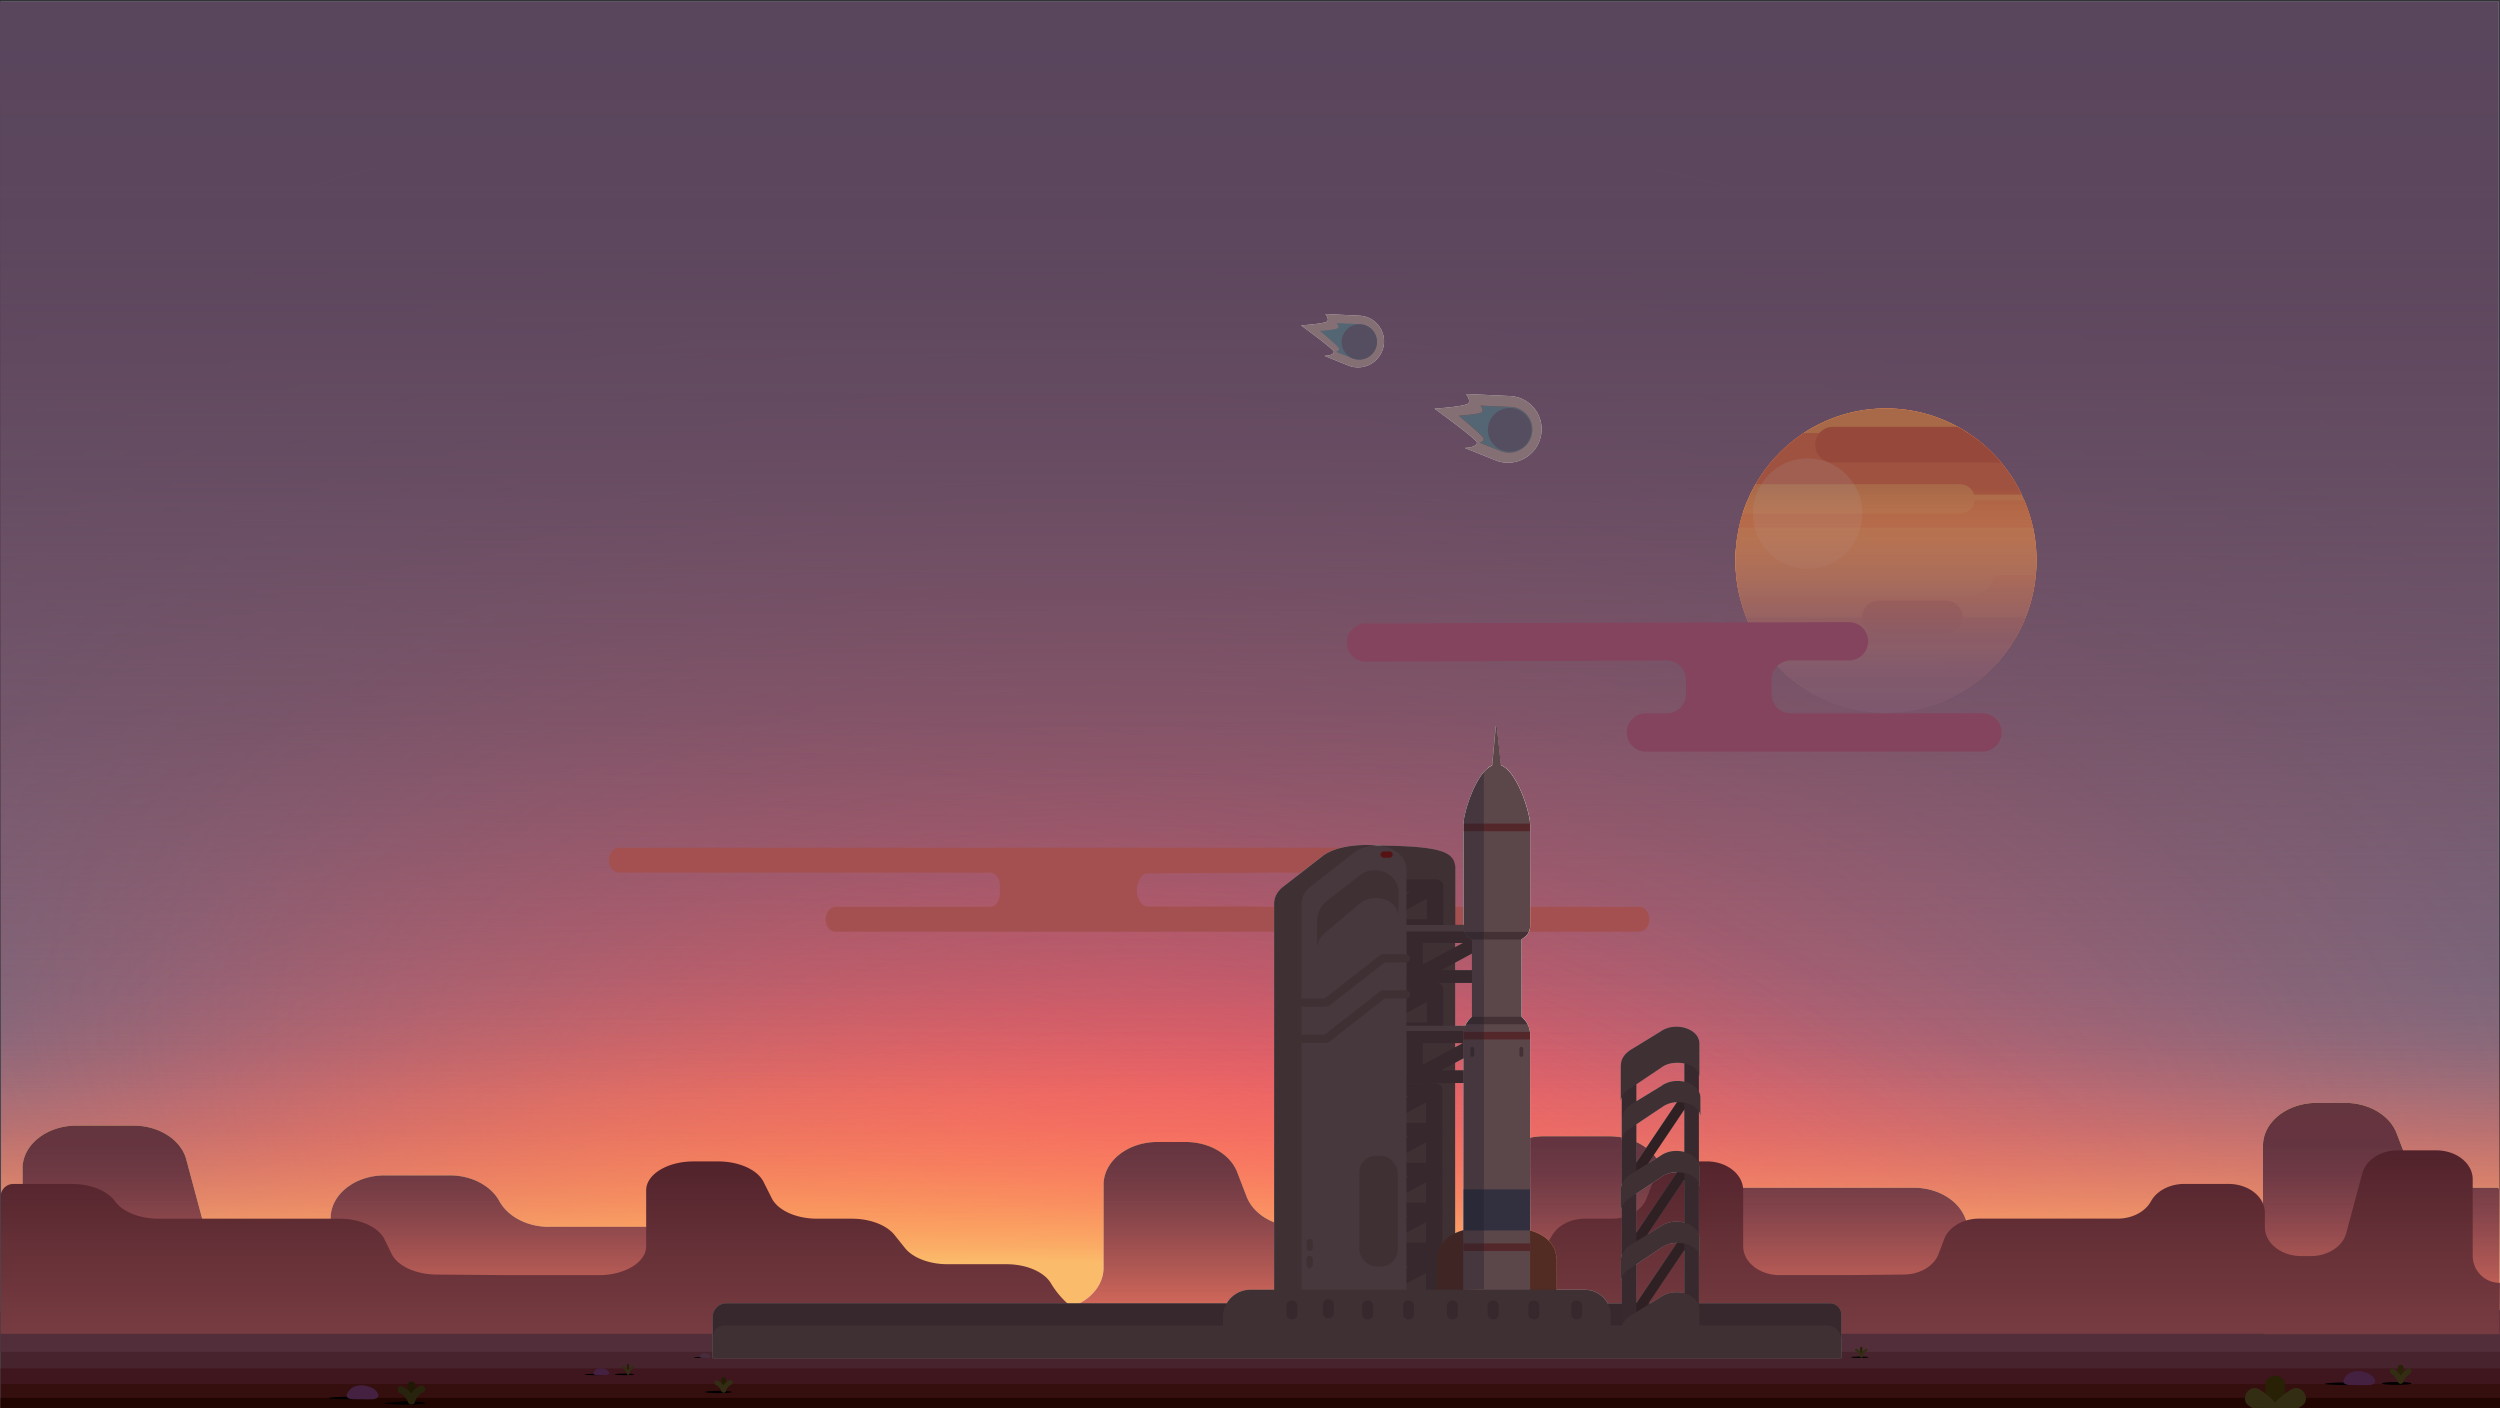 <svg xmlns="http://www.w3.org/2000/svg" xmlns:xlink="http://www.w3.org/1999/xlink" viewBox="0 0 1921.18 1081.98"><rect x="0" y="0" width="1921.18" height="1081.98" fill="#333333" stroke="none"/><defs><style>.cls-1{fill:#6f6f84;}.cls-2{fill:url(#radial-gradient);}.cls-3{fill:url(#linear-gradient);}.cls-4{fill:url(#radial-gradient-2);}.cls-5{fill:url(#linear-gradient-2);}.cls-6{fill:url(#linear-gradient-3);}.cls-7{fill:url(#linear-gradient-4);}.cls-8{fill:url(#linear-gradient-5);}.cls-9{fill:url(#linear-gradient-6);}.cls-10{fill:#47242d;}.cls-11{fill:#3f151e;}.cls-12{fill:#512e3a;}.cls-13{fill:#350e0e;}.cls-14{fill:#210500;}.cls-15{fill:#472e3f;}.cls-16{fill:#442140;}.cls-17{fill:#1e1904;}.cls-18{fill:#28230c;}.cls-19{fill:#231d03;}.cls-20{fill:#332d14;}.cls-21{fill:#26200a;}.cls-22{fill:#282208;}.cls-23{fill:#282207;}.cls-24{fill:url(#linear-gradient-7);}.cls-25{fill:url(#linear-gradient-8);}.cls-26{fill:#a55050;}.cls-27{fill:#ff9a51;}.cls-28{fill:#e9633b;}.cls-29{fill:#fc8245;}.cls-30{fill:#d54f31;}.cls-31{fill:#be3226;}.cls-32,.cls-36{fill:#fff;}.cls-32{opacity:0.2;}.cls-33{opacity:0.57;}.cls-34{fill:#664542;}.cls-35{fill:url(#linear-gradient-9);}.cls-37{fill:#ff4800;}.cls-38{fill:#2bd0fa;}.cls-39{fill:#2a69a8;stroke:#2a69a8;stroke-width:5px;}.cls-40{fill:#60474c;opacity:0.77;}.cls-41{fill:#7a8889;}.cls-42,.cls-45{fill:#9aa4a5;}.cls-43{fill:#b7c3c4;}.cls-44{fill:#ea3d34;}.cls-45{stroke:#9aa4a5;stroke-miterlimit:10;stroke-width:4px;}.cls-46{fill:#dd9864;}.cls-47{fill:#ffe1dc;}.cls-48{fill:#fff4f3;}.cls-49{fill:#6ba6ce;}.cls-50{fill:#e58880;}.cls-51{fill:#aaa;}.cls-52{fill:#1e5b7a;opacity:0.34;}.cls-53{fill:#606d6d;}.cls-54{fill:#7c8b8c;}.cls-55{fill:#1c0309;opacity:0.72;}.cls-56{fill:#84445e;}.cls-57{fill:#282106;}</style><radialGradient id="radial-gradient" cx="960.84" cy="540.99" fx="1020.252" fy="1562.255" r="1918.57" gradientTransform="translate(42.2 137.36) rotate(6.97) scale(1 0.53)" gradientUnits="userSpaceOnUse"><stop offset="0.09" stop-color="#ff5967"/><stop offset="0.16" stop-color="#ff5967" stop-opacity="0.79"/><stop offset="0.23" stop-color="#ff5967" stop-opacity="0.58"/><stop offset="0.3" stop-color="#ff5967" stop-opacity="0.4"/><stop offset="0.38" stop-color="#ff5967" stop-opacity="0.26"/><stop offset="0.45" stop-color="#ff5967" stop-opacity="0.14"/><stop offset="0.52" stop-color="#ff5967" stop-opacity="0.06"/><stop offset="0.59" stop-color="#ff5967" stop-opacity="0.02"/><stop offset="0.66" stop-color="#ff5967" stop-opacity="0"/><stop offset="1" stop-color="#ff5967" stop-opacity="0"/></radialGradient><linearGradient id="linear-gradient" x1="960.84" y1="1081.98" x2="960.84" y2="531.77" gradientTransform="matrix(1, 0, 0, 1, 0, 0)" xlink:href="#radial-gradient"/><radialGradient id="radial-gradient-2" cx="933.82" cy="600.72" fx="395.079" fy="576.414" r="754.88" gradientTransform="translate(-1031.07 1137.16) rotate(-77.98) scale(1 3.01)" gradientUnits="userSpaceOnUse"><stop offset="0.07" stop-color="#fe9b46"/><stop offset="0.07" stop-color="#fe9b46"/><stop offset="0.12" stop-color="#f98b4e" stop-opacity="0.77"/><stop offset="0.16" stop-color="#f57d55" stop-opacity="0.56"/><stop offset="0.21" stop-color="#f1725b" stop-opacity="0.39"/><stop offset="0.26" stop-color="#ee6860" stop-opacity="0.25"/><stop offset="0.31" stop-color="#ec6163" stop-opacity="0.14"/><stop offset="0.36" stop-color="#ea5b66" stop-opacity="0.06"/><stop offset="0.41" stop-color="#e95867" stop-opacity="0.02"/><stop offset="0.46" stop-color="#e95768" stop-opacity="0"/></radialGradient><linearGradient id="linear-gradient-2" x1="960.84" y1="995.55" x2="960.84" y2="646.3" gradientUnits="userSpaceOnUse"><stop offset="0.07" stop-color="#fabc6b"/><stop offset="0.11" stop-color="#fbb268" stop-opacity="0.87"/><stop offset="0.2" stop-color="#fba162" stop-opacity="0.64"/><stop offset="0.29" stop-color="#fc925e" stop-opacity="0.45"/><stop offset="0.37" stop-color="#fd865a" stop-opacity="0.29"/><stop offset="0.46" stop-color="#fd7d57" stop-opacity="0.16"/><stop offset="0.54" stop-color="#fe7655" stop-opacity="0.07"/><stop offset="0.62" stop-color="#fe7253" stop-opacity="0.02"/><stop offset="0.69" stop-color="#fe7153" stop-opacity="0"/></linearGradient><linearGradient id="linear-gradient-3" x1="960" y1="-18209.93" x2="960" y2="-25627.01" gradientTransform="matrix(1, 0, 0, -0.14, 0, -2517.43)" gradientUnits="userSpaceOnUse"><stop offset="0" stop-color="#59455c"/><stop offset="0.16" stop-color="#5c455c" stop-opacity="0.95"/><stop offset="0.32" stop-color="#63455b" stop-opacity="0.81"/><stop offset="0.5" stop-color="#70455a" stop-opacity="0.58"/><stop offset="0.67" stop-color="#824459" stop-opacity="0.26"/><stop offset="0.78" stop-color="#914458" stop-opacity="0"/></linearGradient><linearGradient id="linear-gradient-4" x1="1513.4" y1="1043.81" x2="1513.4" y2="847.52" gradientUnits="userSpaceOnUse"><stop offset="0.32" stop-color="#fbedda"/><stop offset="0.57" stop-color="#f8e7ba"/><stop offset="0.98" stop-color="#f1db7b"/></linearGradient><linearGradient id="linear-gradient-5" x1="610.9" y1="1074.42" x2="610.9" y2="865.02" xlink:href="#linear-gradient-4"/><linearGradient id="linear-gradient-6" x1="968.91" y1="847.52" x2="968.91" y2="1074.42" gradientUnits="userSpaceOnUse"><stop offset="0.15" stop-color="#532037" stop-opacity="0.89"/><stop offset="0.23" stop-color="#5e263a" stop-opacity="0.9"/><stop offset="0.37" stop-color="#7b3641" stop-opacity="0.92"/><stop offset="0.56" stop-color="#ab504d" stop-opacity="0.95"/><stop offset="0.78" stop-color="#ec745d" stop-opacity="0.99"/><stop offset="0.81" stop-color="#f6795f"/></linearGradient><linearGradient id="linear-gradient-7" x1="1510.13" y1="1025.34" x2="1510.13" y2="884.02" gradientUnits="userSpaceOnUse"><stop offset="0" stop-color="#773c41"/><stop offset="0.55" stop-color="#642f36"/><stop offset="1" stop-color="#51222b"/></linearGradient><linearGradient id="linear-gradient-8" x1="415.55" y1="1025.36" x2="415.55" y2="892.5" xlink:href="#linear-gradient-7"/><linearGradient id="linear-gradient-9" x1="1449.25" y1="547.77" x2="1449.25" y2="314.4" gradientUnits="userSpaceOnUse"><stop offset="0" stop-color="#7d586e"/><stop offset="0.14" stop-color="#815a6d" stop-opacity="0.97"/><stop offset="0.27" stop-color="#8d606a" stop-opacity="0.88"/><stop offset="0.4" stop-color="#a16a66" stop-opacity="0.72"/><stop offset="0.53" stop-color="#be7960" stop-opacity="0.5"/><stop offset="0.66" stop-color="#e28b57" stop-opacity="0.22"/><stop offset="0.74" stop-color="#ff9a51" stop-opacity="0"/></linearGradient></defs><title>16Asset 98@54x</title><g id="Layer_2" data-name="Layer 2"><g id="artboard_1" data-name="artboard 1"><g id="dusk"><rect class="cls-1" x="0.49" y="1.02" width="1920" height="1080.95"/><rect class="cls-2" x="0.84" width="1920" height="1081.98"/><rect class="cls-3" x="0.84" width="1920" height="1081.98"/><rect class="cls-4" x="0.84" width="1920" height="1081.98"/><rect class="cls-5" x="0.84" width="1920" height="1081.98"/><rect class="cls-6" y="1.37" width="1920" height="1025.93"/><path class="cls-7" d="M1920.49,914.29a1.57,1.57,0,0,0-1.57-1.57h-30.39c-18.23,0-34.32-9.44-39.65-23.27l-7.18-18.66c-5.33-13.83-21.42-23.27-39.65-23.27h-21.54c-22.9,0-41.46,14.72-41.46,32.88v63.75c0,18.16-18.56,32.88-41.45,32.88h-77.34l-64.53-.69c-18.13-.19-34-9.7-39.17-23.48l-6.27-16.66c-5.24-13.93-21.39-23.48-39.72-23.48H1312.72c-16.5,0-31.43-7.76-38-19.76h0c-6.58-12-21.51-19.76-38-19.76h-50.17c-22.9,0-41.46,14.72-41.46,32.89v16.35c0,17.61-9.19,34.86-31,36.84-6.89.63-7.72,4-7.72,4a1.57,1.57,0,0,0,1.45,1.07c12.74.31,45.1-.44,60.13.45,3,.17,13,1.06,11.78,3.77l-32.77,73a1.57,1.57,0,0,0,1.44,2.22h770.56a1.58,1.58,0,0,0,1.58-1.58Z"/><path class="cls-8" d="M143.14,891l18.39,68.34c4.09,15.18,21,26,40.55,26h10.56c22.89,0,41.45-14.72,41.45-32.88V936.16c0-18.16,18.56-32.89,41.46-32.89h50.17c16.5,0,31.43,7.76,38,19.76h0c6.59,12,21.51,19.76,38,19.76H579.59c18.33,0,34.48,9.55,39.72,23.49l6.27,16.65c5.18,13.78,21,23.29,39.17,23.48l64.53.69h77.34c22.89,0,41.45-14.72,41.45-32.88V910.47c0-18.16,18.56-32.88,41.46-32.88h21.55c18.22,0,34.32,9.45,39.64,23.28l7.19,18.65c5.32,13.83,21.41,23.27,39.64,23.27H1028c15.86,0,30.34,7.19,37.28,18.51l9.09,14.84c6.94,11.32,21.42,18.51,37.29,18.51H1163c22.89,0,41.45,14.72,41.45,32.88V1041c0,18.16-18.56,32.89-41.45,32.89H254.93v.53H17.34V897.9C17.34,879.74,35.9,865,58.79,865h43.8C122.15,865,139.05,875.86,143.14,891Z"/><path class="cls-9" d="M1918.92,912.72h-30.39c-18.23,0-34.32-9.44-39.65-23.27l-7.18-18.66c-5.33-13.83-21.42-23.27-39.65-23.27h-21.54c-22.9,0-41.46,14.72-41.46,32.88v63.75c0,18.16-18.56,32.88-41.45,32.88h-77.34l-64.53-.69c-18.13-.19-34-9.7-39.17-23.48l-6.27-16.66c-5.24-13.93-21.39-23.48-39.72-23.48H1312.72c-16.5,0-31.43-7.76-38-19.76h0c-6.58-12-21.51-19.76-38-19.76h-50.17c-22.9,0-41.46,14.72-41.46,32.89v16.35c0,17.61-9.19,34.86-31,36.84-6.89.63-7.72,4-7.72,4a1.57,1.57,0,0,0,1.45,1.07c12.74.31,45.1-.44,60.13.45,3,.17,13,1.06,11.78,3.77l-11.81,26.3c-1.59-.15-3.22-.23-4.86-.23h-51.4c-15.87,0-30.35-7.19-37.29-18.51l-9.09-14.84c-6.94-11.32-21.42-18.51-37.28-18.51h-30.4c-18.23,0-34.32-9.44-39.64-23.27l-7.19-18.65c-5.32-13.83-21.42-23.28-39.64-23.28H889.53c-22.9,0-41.46,14.72-41.46,32.88v63.75c0,18.16-18.56,32.88-41.45,32.88H729.28l-64.53-.69c-18.12-.19-34-9.7-39.17-23.48l-6.27-16.65c-5.24-13.94-21.39-23.49-39.72-23.49H421.74c-16.5,0-31.42-7.76-38-19.76s-21.51-19.76-38-19.76H295.55c-22.9,0-41.46,14.73-41.46,32.89v16.36c0,18.16-18.56,32.88-41.45,32.88H202.08c-19.56,0-36.46-10.84-40.55-26L143.14,891c-4.09-15.18-21-26-40.55-26H58.79c-22.89,0-41.45,14.72-41.45,32.88v176.52H254.93v-.53H1163c21.7,0,39.49-13.23,41.29-30.08h714.61a1.58,1.58,0,0,0,1.58-1.58V914.29A1.57,1.57,0,0,0,1918.92,912.72Z"/><polygon class="cls-10" points="1921.18 1081.98 0.49 1081.98 0.49 1007.86 964.54 1006.66 1921.18 1006.66 1921.18 1081.98"/><rect class="cls-11" x="0.47" y="1051.58" width="1920.71" height="11.93"/><rect class="cls-12" x="0.47" y="1022.75" width="1920.72" height="16.08"/><rect class="cls-13" x="0.49" y="1063.51" width="1920.69" height="18.47"/><rect class="cls-14" x="0.49" y="1074.23" width="1920.69" height="7.75"/><ellipse cx="270.3" cy="1074.36" rx="17.61" ry="1.02"/><ellipse cx="1804.16" cy="1063.41" rx="17.61" ry="1.02"/><ellipse cx="538.86" cy="1043.14" rx="5.84" ry="0.4"/><ellipse cx="458.45" cy="1056.27" rx="9.55" ry="0.54"/><path class="cls-15" d="M544.47,1043.52s2.77-.24.44-2.47c-.92-.86-5.24-2.3-7,.89,0,0-1,1.55,1.66,1.58S544.47,1043.52,544.47,1043.52Z"/><path class="cls-16" d="M1821.08,1064.39s8.36-.73,1.32-7.46c-2.75-2.59-15.8-7-21,2.69,0,0-3.06,4.67,5,4.77S1821.08,1064.39,1821.08,1064.39Z"/><path class="cls-16" d="M466.18,1056.77s4.18-.36.66-3.73c-1.37-1.3-7.9-3.47-10.5,1.34,0,0-1.53,2.34,2.5,2.39S466.18,1056.77,466.18,1056.77Z"/><path class="cls-16" d="M286.65,1075.3s8.36-.72,1.33-7.46c-2.76-2.59-15.81-6.94-21,2.7,0,0-3.06,4.66,5,4.76S286.65,1075.3,286.65,1075.3Z"/><ellipse cx="1841.74" cy="1063.12" rx="11.44" ry="1.11"/><path d="M311,1076.82c8.63,0,15.63.6,15.63,1.34s-7,1.34-15.63,1.34-15.63-.6-15.63-1.34"/><ellipse cx="552.09" cy="1069.71" rx="10.3" ry="0.88"/><ellipse cx="479.88" cy="1056.17" rx="7.42" ry="0.64"/><ellipse cx="1429.18" cy="1043" rx="6.9" ry="0.55"/><path class="cls-17" d="M319,1076.41v-12.07c0-3.53-5.48-3.54-5.48,0v12.07c0,3.53,5.48,3.53,5.48,0Z"/><path class="cls-18" d="M318.86,1077.14a8.18,8.18,0,0,1,.25-.8c.18-.51-.12.19.18-.41.21-.41.42-.82.66-1.21a13.79,13.79,0,0,1,5.5-4.91c3.12-1.65.35-6.39-2.77-4.73-4,2.14-8,6-9.11,10.6-.8,3.43,4.48,4.9,5.29,1.46Z"/><path class="cls-18" d="M307.44,1070.61c.32.11-.41-.18-.4-.18a6.54,6.54,0,0,0,.59.3,15.85,15.85,0,0,1,1.55,1,16.91,16.91,0,0,1,4.67,6.09c1.56,3.17,6.29.39,4.73-2.77-2-4-5.29-8.11-9.68-9.7-3.32-1.2-4.76,4.1-1.46,5.29Z"/><path class="cls-19" d="M557.92,1068.26v-8a1.81,1.81,0,0,0-3.62,0v8a1.81,1.81,0,0,0,3.62,0Z"/><path class="cls-20" d="M557.85,1068.74a4.51,4.51,0,0,1,.17-.52c.11-.34-.08.12.11-.27s.28-.54.44-.8a9,9,0,0,1,3.62-3.23c2.06-1.09.23-4.21-1.82-3.12-2.66,1.41-5.29,3.93-6,7-.53,2.26,3,3.23,3.48,1Z"/><path class="cls-20" d="M550.33,1064.44l-.27-.11c.12.08.27.12.4.19.33.19.8.48,1,.64a11.1,11.1,0,0,1,3.08,4c1,2.09,4.15.26,3.12-1.82-1.32-2.67-3.49-5.35-6.38-6.39-2.19-.79-3.13,2.7-1,3.48Z"/><path class="cls-21" d="M483.51,1054.53V1049a.9.9,0,0,0-1.8,0v5.5a.9.9,0,0,0,1.8,0Z"/><path class="cls-20" d="M483.65,1055.53c0,.3,0-.11.07-.27a5,5,0,0,1,.39-1.06,7,7,0,0,1,3-2.92c1-.56.1-2.12-.91-1.56-2.13,1.19-4.12,3.27-4.35,5.81-.1,1.16,1.7,1.15,1.8,0Z"/><path class="cls-20" d="M478.65,1051.4c-.15,0-.12-.1.07,0-.14-.1.4.27.53.38A13,13,0,0,1,482,1056c.5,1,2.06.13,1.55-.91a13.79,13.79,0,0,0-3.21-4.72,2.72,2.72,0,0,0-1.67-.76c-1.15.07-1.16,1.87,0,1.8Z"/><path class="cls-22" d="M1431.2,1041.4v-5.5a.9.9,0,0,0-1.8,0v5.5a.9.9,0,0,0,1.8,0Z"/><path class="cls-20" d="M1431.34,1042.4c0,.29,0-.12.07-.27a5,5,0,0,1,.39-1.06,7,7,0,0,1,3-2.93c1-.56.1-2.11-.91-1.55-2.13,1.18-4.12,3.26-4.35,5.81-.1,1.15,1.7,1.15,1.8,0Z"/><path class="cls-20" d="M1426.34,1038.27c-.15,0-.12-.1.07,0-.14-.1.4.26.53.37a13,13,0,0,1,2.73,4.18c.5,1.05,2.06.13,1.55-.9a13.7,13.7,0,0,0-3.21-4.72,2.66,2.66,0,0,0-1.67-.76c-1.15.06-1.16,1.86,0,1.8Z"/><path class="cls-23" d="M1846.93,1061.19v-10.34c0-2.7-4.2-2.71-4.2,0v10.34c0,2.7,4.2,2.71,4.2,0Z"/><path class="cls-20" d="M1846.64,1062a16.84,16.84,0,0,1,5.58-6.46c2.23-1.5.13-5.14-2.12-3.63a20.92,20.92,0,0,0-7.08,8c-1.18,2.42,2.44,4.55,3.62,2.12Z"/><path class="cls-20" d="M1837.57,1055.54l.17.12c.45.31-.17-.16.21.16a17.52,17.52,0,0,1,1.43,1.29,18.6,18.6,0,0,1,3.64,5.14c1.18,2.43,4.8.3,3.62-2.12a21.12,21.12,0,0,0-7-8.22c-2.25-1.51-4.35,2.13-2.12,3.63Z"/><path class="cls-24" d="M1815.38,901.58,1803,947.71c-2.76,10.24-14.17,17.56-27.37,17.56h-7.13c-15.45,0-28-9.94-28-22.2V932c0-12.26-12.52-22.19-28-22.19h-33.87c-11.13,0-21.21,5.23-25.65,13.33h0c-4.45,8.1-14.52,13.34-25.66,13.34H1520.81c-12.37,0-23.27,6.44-26.81,15.85l-4.23,11.24c-3.5,9.3-14.2,15.72-26.43,15.85l-43.56.46h-52.2c-15.45,0-28-9.93-28-22.19v-43c0-12.26-12.52-22.2-28-22.2h-14.55c-12.3,0-23.16,6.38-26.75,15.71l-4.85,12.59c-3.6,9.33-14.46,15.71-26.76,15.71h-20.51c-10.71,0-20.49,4.85-25.17,12.49l-6.14,10c-4.68,7.64-14.45,12.49-25.16,12.49h-34.69c-15.45,0-28,9.93-28,22.19v9.09c0,12.26,12.53,22.2,28,22.2h612.88v.35h181l.21-39.47h0a20.82,20.82,0,0,1-20.89-20.82V906.21c0-12.26-12.53-22.19-28-22.19h-29.56C1829.54,884,1818.14,891.34,1815.38,901.58Z"/><path class="cls-25" d="M773.35,971.51H728.17c-13.95,0-26.67-4.85-32.77-12.49l-8-10c-6.1-7.64-18.82-12.49-32.77-12.49H627.92c-16,0-30.16-6.38-34.84-15.71l-6.32-12.59c-4.68-9.33-18.82-15.71-34.84-15.71H533c-20.13,0-36.44,9.94-36.44,22.2v43c0,12.26-16.31,22.19-36.44,22.19h-68l-56.72-.46c-15.93-.13-29.87-6.55-34.43-15.85l-5.5-11.24c-4.61-9.41-18.81-15.85-34.92-15.85H121.82c-14.5,0-27.62-5.24-33.41-13.34S69.5,909.84,55,909.84H10.11a9.77,9.77,0,0,0-9.62,9.77V1025H773.35c12.28,0,33.8,1.19,48.72-.66a9.77,9.77,0,0,0,4.75-17.41l-3.44-2.67A67.21,67.21,0,0,1,807.51,986C802.35,977.52,789,971.51,773.35,971.51Z"/><path class="cls-26" d="M468,661h0c0-5.28,3.45-9.56,7.7-9.56h617.64c4.25,0,7.7,4.28,7.7,9.56h0c0,5.27-3.45,9.55-7.7,9.55H978.12c-32.29.55-64.59,0-96.87.73-4.2.09-7.57,6.9-7.57,12.1v1.27c0,5.22,3.39,11.82,7.59,11.9,31.33.59,62.66-.32,94,.34h284.51c4.25,0,7.7,4.28,7.7,9.55h0c0,5.28-3.45,9.56-7.7,9.56H642.13c-4.25,0-7.69-4.28-7.69-9.56h0c0-5.27,3.44-9.55,7.69-9.55H760.64c4.26,0,7.71-4.29,7.69-9.58,0-2.34,0-4.85,0-7.23,0-5.27-3.45-9.53-7.69-9.53H475.69C471.44,670.54,468,666.26,468,661Z"/><g id="planet"><ellipse class="cls-27" cx="1449.31" cy="430.54" rx="115.68" ry="116.69"/><path class="cls-28" d="M1345,380.11h208.68a116.86,116.86,0,0,0-41.13-47.3H1386.1A116.86,116.86,0,0,0,1345,380.11Z"/><path class="cls-29" d="M1336.29,405.57h226a116.56,116.56,0,0,0-6.71-21.1H1343A117.35,117.35,0,0,0,1336.29,405.57Z"/><path class="cls-27" d="M1333.63,430.54a119,119,0,0,0,.7,12.87h230a121.56,121.56,0,0,0,.7-12.87,118.06,118.06,0,0,0-2.67-25h-226A118.06,118.06,0,0,0,1333.63,430.54Z"/><path class="cls-27" d="M1397.88,535.08a114.9,114.9,0,0,0,102.85,0Z"/><path class="cls-29" d="M1334.18,442a116.8,116.8,0,0,0,51.22,85.86h127.82A116.8,116.8,0,0,0,1564.44,442Z"/><path class="cls-30" d="M1353.39,495.79h191.83a115.93,115.93,0,0,0,11.19-21.1h-214.2A116.51,116.51,0,0,0,1353.39,495.79Z"/><path class="cls-31" d="M1495.59,461.6h-52a12.65,12.65,0,0,0-12.6,12.71v0a12.65,12.65,0,0,0,12.6,12.71h52a12.65,12.65,0,0,0,12.6-12.71v0A12.65,12.65,0,0,0,1495.59,461.6Z"/><path class="cls-27" d="M1532,439.69a18,18,0,0,0-18-18.11H1334q-.35,4.44-.34,9a117.87,117.87,0,0,0,3.22,27.42H1514a18,18,0,0,0,18-18.12Z"/><path class="cls-27" d="M1485.11,506h-124a116.34,116.34,0,0,0,36.82,29.1h87.23a14.48,14.48,0,0,0,14.42-14.55h0A14.49,14.49,0,0,0,1485.11,506Z"/><path class="cls-27" d="M1506.39,372.1H1349.17a116.9,116.9,0,0,0-10,22.56h167.18a11.23,11.23,0,0,0,11.18-11.28h0A11.23,11.23,0,0,0,1506.39,372.1Z"/><path class="cls-27" d="M1512.52,332.81a114.9,114.9,0,0,0-126.42,0Z"/><path class="cls-30" d="M1504.46,328h-96a13.61,13.61,0,0,0-13.55,13.66v.09a13.61,13.61,0,0,0,13.55,13.67h129.28A116.34,116.34,0,0,0,1504.46,328Z"/><ellipse class="cls-32" cx="1389.11" cy="394.66" rx="42.07" ry="42.43"/><g class="cls-33"><ellipse class="cls-34" cx="1449.31" cy="430.54" rx="115.68" ry="116.69"/></g><ellipse class="cls-35" cx="1449.25" cy="431.09" rx="115.68" ry="116.69"/></g><path class="cls-36" d="M1128.32,310c-2.38,2.47-25.92,4.05-25.92,4.05S1134.81,337.5,1135,340c.23,4.05-9.29,4.22-9.29,4.22l24.46,9.87c.59.21,1.2.4,1.81.57a25.88,25.88,0,0,0,31.75-17.9,25.5,25.5,0,0,0-17.79-31.55c-1.49-.41-4.46-.82-4.46-.82l-34.94-1.64S1130.51,307.73,1128.32,310Z"/><path class="cls-37" d="M1138.85,316.66c-1.63,1.69-17.81,2.82-17.81,2.82s19,15.72,19.09,17.43c.15,2.77-3.16,3.19-3.16,3.19l16.79,6.71c.41.15.82.28,1.24.39a17.88,17.88,0,0,0,21.85-12.31,17.37,17.37,0,0,0-12.17-21.58c-1-.28-3.06-.56-3.06-.56l-24-1.05S1140.36,315.11,1138.85,316.66Z"/><path class="cls-38" d="M1138.85,316.66c-1.63,1.69-17.81,2.82-17.81,2.82s19,15.72,19.09,17.43c.15,2.77-3.16,3.19-3.16,3.19l16.79,6.71c.41.15.82.28,1.24.39a17.88,17.88,0,0,0,21.85-12.31,17.37,17.37,0,0,0-12.17-21.58c-1-.28-3.06-.56-3.06-.56l-24-1.05S1140.36,315.11,1138.85,316.66Z"/><path class="cls-39" d="M1172.59,323.24a14.28,14.28,0,1,1-19.41-5.33A14.23,14.23,0,0,1,1172.59,323.24Z"/><path class="cls-40" d="M1128.32,310c-2.38,2.47-25.92,4.05-25.92,4.05S1134.81,337.5,1135,340c.23,4.05-9.29,4.22-9.29,4.22l24.46,9.87c.59.21,1.2.4,1.81.57a25.88,25.88,0,0,0,31.75-17.9,25.5,25.5,0,0,0-17.79-31.55c-1.49-.41-4.46-.82-4.46-.82l-34.94-1.64S1130.51,307.73,1128.32,310Z"/><g id="comet_1" data-name="comet 1"><path class="cls-36" d="M1019.91,246.93c-1.85,1.91-20.11,3.1-20.11,3.1s25.1,18.25,25.21,20.18c.17,3.14-7.21,3.25-7.21,3.25l19,7.69q.69.25,1.41.45a20.06,20.06,0,0,0,24.64-13.83,19.78,19.78,0,0,0-13.74-24.5c-1.15-.32-3.46-.64-3.46-.64l-27.09-1.33S1021.61,245.18,1019.91,246.93Z"/><path class="cls-38" d="M1028.07,252.12c-1.28,1.31-13.82,2.16-13.82,2.16S1029,266.5,1029,267.82c.12,2.15-2.45,2.47-2.45,2.47l13,5.24q.47.17,1,.3a13.87,13.87,0,0,0,17-9.52,13.46,13.46,0,0,0-9.4-16.75c-.79-.21-2.38-.43-2.38-.43l-18.6-.86S1029.24,250.92,1028.07,252.12Z"/><path class="cls-39" d="M1054.22,257.28a11.08,11.08,0,1,1-15-4.17A11,11,0,0,1,1054.22,257.28Z"/><path class="cls-40" d="M1019.91,246.93c-1.85,1.91-20.11,3.1-20.11,3.1s25.1,18.25,25.21,20.18c.17,3.14-7.21,3.25-7.21,3.25l19,7.69q.69.25,1.41.45a20.06,20.06,0,0,0,24.64-13.83,19.78,19.78,0,0,0-13.74-24.5c-1.15-.32-3.46-.64-3.46-.64l-27.09-1.33S1021.61,245.18,1019.91,246.93Z"/></g><path class="cls-41" d="M558.22,1001.56h848a8.77,8.77,0,0,1,8.77,8.77v16.43a0,0,0,0,1,0,0H547.67a0,0,0,0,1,0,0v-14.65A10.55,10.55,0,0,1,558.22,1001.56Z"/><path class="cls-42" d="M1057.48,649.72c-4.2-.05,8.11,5.1,3.18,5.1l-16.22,26.66c-4.4,3.44-6.86,8.09-6.86,12.94v345.3h80.65V668.05C1118.24,654.42,1108.23,650.26,1057.48,649.72Z"/><path class="cls-41" d="M1109.13,680.53c-.05-2.66-2.83-4.81-6.25-4.81h-56.16c-3.47,0-6.29,2.2-6.29,4.91v30a4.15,4.15,0,0,0-.07.7c0,.05,0,.1,0,.15a4.18,4.18,0,0,0,1.11,2.86l0,0a7.25,7.25,0,0,0,7,1.86h54.28c3.47,0,6.29-2.19,6.29-4.91V681.63A3.69,3.69,0,0,0,1109.13,680.53Zm-56.12,5h30.63L1053,702.11Zm43.55,5v15.88H1067.2Z"/><path class="cls-41" d="M1149.55,719.68c-.06-2.66-2.83-4.81-6.26-4.81h-56.15c-9.89-.57-6.29,2.2-6.29,4.91v30a4.05,4.05,0,0,0-.07.7c0,.05,0,.1,0,.15,0,1-2.9,1.68-2.13,2.55l-.21.29c1.61,1.81-4.38,1.72,10.54,1.92h54.27c3.48,0,6.29-2.2,6.29-4.91V720.78A4.05,4.05,0,0,0,1149.55,719.68Zm-56.12,5h30.62l-30.62,16.56Zm43.54,4.95v15.88h-29.35Z"/><path class="cls-41" d="M1109.13,759.94c-.05-2.66-2.83-4.81-6.25-4.81h-56.16c-3.47,0-6.29,2.2-6.29,4.91v30a4.05,4.05,0,0,0-.07.7s0,.1,0,.15a4.16,4.16,0,0,0,1.11,2.85l0,0a7.27,7.27,0,0,0,7,1.87h54.28c3.47,0,6.29-2.2,6.29-4.91V761A3.69,3.69,0,0,0,1109.13,759.94ZM1053,765h30.63L1053,781.51Zm43.55,4.95v15.88H1067.2Z"/><path class="cls-41" d="M1149.55,796.62c-.06-2.67-2.83-4.81-6.26-4.81h-56.15c-3.48,0-6.29,2.19-6.29,4.91v29.95a4.05,4.05,0,0,0-.07.7s0,.1,0,.15c0,1-3.15,1.58-2.38,2.45l-.8-.1c1.61,1.81-11.09,2.43,11.38,2.41h54.27c3.48,0,6.29-2.2,6.29-4.91V797.71A4,4,0,0,0,1149.55,796.62Zm-56.12,5h30.62l-30.62,16.56Zm43.54,5v15.88h-29.35Z"/><path class="cls-41" d="M1108.45,837.2c0-2.67-2.83-4.81-6.26-4.81H1046c-3.47,0-6.29,2.19-6.29,4.91v30a4.05,4.05,0,0,0-.07.7s0,.1,0,.15a4.16,4.16,0,0,0,1.11,2.85l0,0a7.3,7.3,0,0,0,7.06,1.87h54.28c3.47,0,6.28-2.2,6.28-4.91V838.29A3.62,3.62,0,0,0,1108.45,837.2Zm-56.12,5H1083l-30.62,16.56Zm43.55,4.95V863h-29.36Z"/><path class="cls-41" d="M1108.45,867.85c0-2.66-2.83-4.81-6.26-4.81H1046c-3.47,0-6.29,2.2-6.29,4.91V897.9a4.05,4.05,0,0,0-.07.7s0,.1,0,.15a4.16,4.16,0,0,0,1.11,2.85l0,0a7.3,7.3,0,0,0,7.06,1.87h54.28c3.47,0,6.28-2.2,6.28-4.91V869A3.69,3.69,0,0,0,1108.45,867.85Zm-56.12,5H1083l-30.62,16.56Zm43.55,4.95v15.88h-29.36Z"/><path class="cls-41" d="M1108.45,898.5c0-2.66-2.83-4.81-6.26-4.81H1046c-3.47,0-6.29,2.2-6.29,4.91v29.95a4.15,4.15,0,0,0-.07.7s0,.1,0,.15a4.18,4.18,0,0,0,1.11,2.86l0,0a7.27,7.27,0,0,0,7.06,1.86h54.28c3.47,0,6.28-2.19,6.28-4.91V899.6A3.69,3.69,0,0,0,1108.45,898.5Zm-56.12,5H1083l-30.62,16.57Zm43.55,5v15.88h-29.36Z"/><path class="cls-41" d="M1108.45,929.16c0-2.67-2.83-4.81-6.26-4.81H1046c-3.47,0-6.29,2.19-6.29,4.9v30a4.05,4.05,0,0,0-.07.7c0,.05,0,.1,0,.15a4.16,4.16,0,0,0,1.11,2.85l0,0a7.3,7.3,0,0,0,7.06,1.87h54.28c3.47,0,6.28-2.2,6.28-4.91V930.25A3.62,3.62,0,0,0,1108.45,929.16Zm-56.12,5H1083l-30.62,16.57Zm43.55,5V955h-29.36Z"/><path class="cls-41" d="M1108.45,968.22c0-2.66-2.83-4.81-6.26-4.81H1046c-3.47,0-6.29,2.2-6.29,4.91v29.95a4.05,4.05,0,0,0-.07.7s0,.1,0,.15a4.16,4.16,0,0,0,1.11,2.85l0,0a7.3,7.3,0,0,0,7.06,1.87h54.28c3.47,0,6.28-2.2,6.28-4.91V969.32A3.69,3.69,0,0,0,1108.45,968.22Zm-56.12,5H1083l-30.62,16.56Zm43.55,4.95v15.88h-29.36Z"/><rect class="cls-43" x="1055.06" y="710.84" width="95.82" height="5.03" rx="0.09"/><rect class="cls-43" x="1053.02" y="788.25" width="95.82" height="4.02"/><path class="cls-42" d="M1015.8,658.22,986,681.48c-4.39,3.44-6.86,8.09-6.86,12.94v343h80.65V668.05c0-7.77,6.56-15.47-1-18.29C1058.74,649.76,1030.5,646.62,1015.8,658.22Z"/><path class="cls-43" d="M1040.77,655.12,1007,681.48c-4.39,3.44-6.86,8.09-6.86,12.94v343h80.65V668.05C1080.78,651.75,1055.53,643.59,1040.77,655.12Z"/><path class="cls-42" d="M1004,967.67v4.09a2.53,2.53,0,0,0,2.43,2.62h0a2.53,2.53,0,0,0,2.44-2.62v-4.09a2.53,2.53,0,0,0-2.46-2.62h0A2.53,2.53,0,0,0,1004,967.67Z"/><path class="cls-42" d="M1004,954.67v4.09a2.53,2.53,0,0,0,2.43,2.62h0a2.53,2.53,0,0,0,2.44-2.62v-4.09a2.53,2.53,0,0,0-2.46-2.62h0A2.53,2.53,0,0,0,1004,954.67Z"/><path class="cls-44" d="M1063.54,659.13h4.09a2.53,2.53,0,0,0,2.62-2.43h0a2.52,2.52,0,0,0-2.62-2.43h-4.09a2.52,2.52,0,0,0-2.62,2.45h0A2.53,2.53,0,0,0,1063.54,659.13Z"/><path class="cls-42" d="M1043.7,673.71l-23.19,17.89c-4.65,3.58-7.54,8.33-8.11,13.41a45,45,0,0,0-.26,4.93v19.53a16.26,16.26,0,0,1,5.33-11.93l28-23.61c9.15-7.68,29.27-3.79,29.27,11.23V685.63C1074.77,670.61,1055.16,663.08,1043.7,673.71Z"/><path class="cls-45" d="M1080.37,735.22h-16.85a3.68,3.68,0,0,0-2.25.78l-41.7,32.59a3.26,3.26,0,0,1-2,.69H1001.8a1.17,1.17,0,0,0-1.16,1.17h0a1.16,1.16,0,0,0,1.16,1.17h16.43a4.75,4.75,0,0,0,2.9-1l41.45-32.4a3.12,3.12,0,0,1,1.92-.66h15.87a1.16,1.16,0,0,0,1.16-1.11h0A1.17,1.17,0,0,0,1080.37,735.22Z"/><path class="cls-45" d="M1080.37,763h-16.85a3.68,3.68,0,0,0-2.25.78l-41.7,32.59a3.26,3.26,0,0,1-2,.69H1001.8a1.17,1.17,0,0,0-1.16,1.17h0a1.16,1.16,0,0,0,1.16,1.17h16.43a4.75,4.75,0,0,0,2.9-1l41.45-32.4a3.12,3.12,0,0,1,1.92-.66h15.87a1.16,1.16,0,0,0,1.16-1.11h0A1.17,1.17,0,0,0,1080.37,763Z"/><rect class="cls-42" x="1044.65" y="888.11" width="29.44" height="85.12" rx="12.91"/><path class="cls-46" d="M1196.28,991.28l0-24.3c-1-3.59,0-24.66-46.07-24.66s-45.1,21.07-46.06,24.66l0,24.3Z"/><path class="cls-47" d="M1124.58,794h0v197.3h51.23V794h0a17.91,17.91,0,0,0-6.54-12.58V721.67c4-2.16,6.57-5.75,6.57-9.8V633h0c-.53-10.68-11.78-45.56-25.59-45.56s-25.05,34.88-25.59,45.56h0v79.25c0,4.07,2.6,7.65,6.57,9.79V781.4A17.92,17.92,0,0,0,1124.58,794Z"/><path class="cls-48" d="M1124.58,794h0v197.3h51.23V794h0a17.91,17.91,0,0,0-6.54-12.58V721.67c4-2.16,6.57-5.75,6.57-9.8V633h0c-.53-10.68-11.78-45.56-25.59-45.56s-25.05,34.88-25.59,45.56h0v79.25c0,4.07,2.6,7.65,6.57,9.79V781.4A17.92,17.92,0,0,0,1124.58,794Z"/><path class="cls-49" d="M1124.58,914.14h0V944.9a1.61,1.61,0,0,0,.16.67h50.83a1.68,1.68,0,0,0,.24-.82V914.14h0s0-.08,0-.11H1124.6S1124.59,914.1,1124.58,914.14Z"/><path class="cls-50" d="M1124.58,794h0v4.82h51.23V794h0c0-.35,0-.7-.09-1.05h-51Q1124.61,793.46,1124.58,794Z"/><path class="cls-50" d="M1124.58,633.92h0v4.82h51.23v-4.82h0c0-.35,0-.7-.09-1h-51Q1124.61,633.4,1124.58,633.92Z"/><path class="cls-48" d="M1149.47,558.06l-5.45,57.8,10.1.28v0c.74,0,1.47,0,2.21,0l-6.16-58Z"/><path class="cls-51" d="M1174.79,716.11h-49.42A12.74,12.74,0,0,0,1131,722h38.24v-.31A12.93,12.93,0,0,0,1174.79,716.11Z"/><path class="cls-51" d="M1169.22,781.4h-38.09a20.23,20.23,0,0,0-4.61,5.7h47.31A20.06,20.06,0,0,0,1169.22,781.4Z"/><path class="cls-51" d="M1167.68,805.9v4.81a1.45,1.45,0,0,0,1.45,1.45h0a1.45,1.45,0,0,0,1.44-1.45v-4.8a1.44,1.44,0,0,0-1.44-1.45h0A1.44,1.44,0,0,0,1167.68,805.9Z"/><path class="cls-51" d="M1129.92,805.9v4.81a1.45,1.45,0,0,0,1.45,1.45h.05a1.45,1.45,0,0,0,1.43-1.45v-4.8a1.44,1.44,0,0,0-1.43-1.45h-.05A1.44,1.44,0,0,0,1129.92,805.9Z"/><rect class="cls-50" x="1124.56" y="955.51" width="51.23" height="5.87"/><path class="cls-52" d="M1140.29,593.23c-8.84,10.26-15.17,31.34-15.69,39.51,0,.09,0,.17,0,.25h0v79.28c0,4.07,2.6,7.65,6.57,9.79V781.4a18.21,18.21,0,0,0-6.46,11.53h0q-.06.52-.09,1.05h0V945.39c-10.6,2.82-19.4,9.61-20.5,21.87V992.8l20.5-1.52,15.73-.77Z"/><rect class="cls-53" x="1270.5" y="838.37" width="7.82" height="73.86" transform="translate(705.03 -562.09) rotate(33.91)"/><rect class="cls-53" x="1270.5" y="892.25" width="7.82" height="73.86" transform="translate(735.09 -552.92) rotate(33.91)"/><rect class="cls-53" x="1270.5" y="946.34" width="7.82" height="73.86" transform="translate(765.26 -543.72) rotate(33.91)"/><rect class="cls-54" x="1294.37" y="805.69" width="11.16" height="220.8" rx="5.58"/><rect class="cls-54" x="1246.31" y="824.35" width="11.16" height="202.13" rx="5.58"/><path class="cls-42" d="M1276.74,834.44l-22.36,13.69c-4.48,2.75-7.27,6.39-7.82,10.27a27.9,27.9,0,0,0-.25,3.78v15c0-3.43,1.84-6.71,5.14-9.13l27-18.08c8.83-5.88,28.23-2.9,28.23,8.6V843.57C1306.71,832.06,1287.8,826.3,1276.74,834.44Z"/><path class="cls-42" d="M1276,792.79l-22.37,13.69c-4.48,2.75-7.26,6.39-7.81,10.28a26.26,26.26,0,0,0-.26,3.77v26.34c0-3.43,1.85-6.71,5.14-9.14l27-18.07c8.82-5.88,28.22-2.91,28.22,8.6V801.92C1305.94,790.41,1287,784.65,1276,792.79Z"/><path class="cls-42" d="M1276,888.25,1253.61,902c-4.48,2.75-7.26,6.38-7.81,10.27a26.48,26.48,0,0,0-.26,3.78v15c0-3.43,1.85-6.71,5.14-9.13l27-18.08c8.82-5.88,28.22-2.91,28.22,8.6v-15C1305.94,885.88,1287,880.12,1276,888.25Z"/><path class="cls-42" d="M1276,942.57l-22.37,13.7c-4.48,2.74-7.26,6.38-7.81,10.27a26.26,26.26,0,0,0-.26,3.77v15c0-3.42,1.85-6.71,5.14-9.13l27-18.08c8.82-5.88,28.22-2.9,28.22,8.6V951.7C1305.94,940.2,1287,934.44,1276,942.57Z"/><path class="cls-42" d="M1276,996.89l-22.37,13.69c-4.48,2.75-7.26,6.38-7.81,10.27a26.48,26.48,0,0,0-.26,3.78v14.95c.91-.06,5.37,0,5.37,0l29.73.6h25.3V1006C1305.94,994.51,1287,988.75,1276,996.89Z"/><path class="cls-42" d="M960.92,991.14h257.21a19.66,19.66,0,0,1,19.66,19.66v32.72a0,0,0,0,1,0,0h-298a0,0,0,0,1,0,0v-31.21A21.17,21.17,0,0,1,960.92,991.14Z"/><rect class="cls-41" x="988.64" y="999.45" width="8.34" height="14.44" rx="3.78"/><rect class="cls-41" x="1016.65" y="998.52" width="8.34" height="14.44" rx="3.78"/><rect class="cls-41" x="1078.29" y="999.45" width="8.34" height="14.44" rx="3.78"/><rect class="cls-41" x="1143.27" y="999.45" width="8.34" height="14.44" rx="3.78"/><rect class="cls-41" x="1207.45" y="999.45" width="8.34" height="14.44" rx="3.78"/><rect class="cls-41" x="1111.94" y="999.45" width="8.34" height="14.44" rx="3.78"/><rect class="cls-41" x="1046.8" y="999.45" width="8.34" height="14.44" rx="3.78"/><rect class="cls-41" x="1174.6" y="999.45" width="8.34" height="14.44" rx="3.78"/><path class="cls-42" d="M556.89,1018.56H1404a11,11,0,0,1,11,11v14.18a0,0,0,0,1,0,0H547.67a0,0,0,0,1,0,0v-16a9.22,9.22,0,0,1,9.22-9.22Z"/><path class="cls-55" d="M1415,1010.33a8.77,8.77,0,0,0-8.76-8.77h-100.7V963.92a9.29,9.29,0,0,1,.41,2.73V951.7a10.14,10.14,0,0,0-.41-2.83V909.6a9.3,9.3,0,0,1,.41,2.74v-15a10.14,10.14,0,0,0-.41-2.83V854a9,9,0,0,1,1.18,4.52V843.57a10.14,10.14,0,0,0-1.18-4.73V825.52a9.3,9.3,0,0,1,.41,2.74V801.92c0-11.51-18.91-17.27-30-9.13l-22.37,13.69c-4.48,2.75-7.26,6.39-7.81,10.28a26.26,26.26,0,0,0-.26,3.77v26.34a9.67,9.67,0,0,1,.77-3.77v67.13a10.21,10.21,0,0,0-.51,2,26.48,26.48,0,0,0-.26,3.78v15a9.67,9.67,0,0,1,.77-3.77v37.37a9.86,9.86,0,0,0-.51,2,26.26,26.26,0,0,0-.26,3.77v15a9.67,9.67,0,0,1,.77-3.77v20.07h-10.83a19.66,19.66,0,0,0-17.35-10.42h-21.85l0-24.16c-.73-2.73-.33-15.6-20.45-21.59V798.8h0V794h0c0-.35,0-.7-.09-1.05h0a16.39,16.39,0,0,0-1.82-5.83h0a20.06,20.06,0,0,0-4.61-5.7h0V721.67l.84-.49.24-.16c.19-.13.38-.25.56-.39l.25-.18.56-.44.17-.14c.24-.21.47-.42.69-.64h0c.22-.21.43-.44.63-.66l.12-.15c.16-.19.31-.39.46-.58l.11-.16a6.36,6.36,0,0,0,.46-.69l0-.05a9.72,9.72,0,0,0,1.45-5.06V638.74h0v-4.82h0V633h0c-.49-9.84-10.09-40.23-22.4-44.93l-3.19-30-.7,0-2.85,30.17a18.07,18.07,0,0,0-6.33,5h0c-.29.34-.58.7-.87,1.06l-.39.51c-.2.26-.39.51-.58.78l-.42.58-.58.86-.35.52c-.28.43-.55.87-.83,1.32-.13.21-.25.43-.38.65l-.51.87-.38.68c-.19.34-.37.68-.55,1l-.45.85-.59,1.17c-.11.24-.23.48-.35.73s-.3.62-.44.94-.23.49-.34.73c-.19.41-.37.83-.55,1.24s-.26.59-.38.88l-.47,1.11-.3.76c-.14.33-.26.66-.39,1s-.19.49-.29.73c-.2.52-.39,1-.58,1.56l-.23.66c-.13.35-.25.69-.37,1s-.17.5-.25.75-.22.66-.33,1-.15.45-.22.68c-.17.5-.32,1-.47,1.5-.07.23-.14.45-.2.67s-.19.63-.28.95l-.2.71c-.09.32-.17.63-.25.94s-.12.41-.17.61c-.12.46-.23.92-.34,1.37l-.15.62c-.07.28-.13.56-.19.83s-.09.42-.14.62-.12.58-.18.87l-.12.6c-.07.36-.13.7-.19,1,0,.17,0,.34-.08.52s-.07.45-.11.67,0,.34-.07.5-.06.5-.08.73,0,.37,0,.54,0,.37-.05.54,0,.17,0,.25h0v77.85h-6.33V668.05c0-13.55-9.88-17.73-59.79-18.32-3-.29-28.81-2.42-42.64,8.49L986,681.48c-4.39,3.44-6.86,8.09-6.86,12.94V991.14H960.92a21.13,21.13,0,0,0-18.21,10.42H558.22a10.56,10.56,0,0,0-10.55,10.55v14.65h.06a8.72,8.72,0,0,0-.06,1v16H1415v-14.18a11.35,11.35,0,0,0-.37-2.82h.37Zm-139-13.44-7.64,4.67h-1.51l27.54-41v33.29C1288.4,992.28,1281.29,993,1276,996.89Zm0-54.32-10,6.09,28.34-42.16v33.07C1288.4,938,1281.29,938.66,1276,942.57Zm-18.51,4.8V917.28l20.25-13.54a20.72,20.72,0,0,1,11-2.94ZM1276,888.25l-9.45,5.79,27.84-41.42v32.63C1288.4,883.65,1281.29,884.35,1276,888.25Zm-18.51,5.25V864l21-14.05a20.27,20.27,0,0,1,10.24-2.92Zm20.25,64.55a20.68,20.68,0,0,1,10.9-2.93l-31.15,46.35V971.59ZM1124.05,724.69l-5.82,3.15v-3.15Zm7.08,8.12v12.71h-12.9v-5.74Zm-6.57,89.65h-6.33v-5.74l6.33-3.42Zm-6.33-17.68v-3.15h5.82Zm6.33,109.36v31.25a37.81,37.81,0,0,0-6.33,2.3V832.28h6.33ZM1126,788.25h-7.74V755.34h12.9V781.4h0c-.47.4-.91.82-1.33,1.25l-.42.47c-.26.29-.53.57-.77.87l-.46.6c-.2.27-.41.54-.6.82s-.29.45-.43.68-.32.53-.47.8-.26.5-.38.75A6.63,6.63,0,0,0,1126,788.25Zm151.75,31.41c4.22-2.82,10.87-3.6,16.65-2.39v14c-5.8-1.34-12.54-.54-17.63,3.2l-19.27,11.8v-13Z"/><path class="cls-56" d="M1035,493.8v0a14.72,14.72,0,0,1,14.68-14.72l371.17-1a14.72,14.72,0,0,1,14.76,14.72h0a14.72,14.72,0,0,1-14.72,14.73h-44.76a14.72,14.72,0,0,0-14.72,14.72v11.19a14.72,14.72,0,0,0,14.72,14.72h147.33a14.72,14.72,0,0,1,14.72,14.72v0a14.73,14.73,0,0,1-14.72,14.73h-258.6a14.73,14.73,0,0,1-14.72-14.73v0a14.72,14.72,0,0,1,14.72-14.72h16a14.72,14.72,0,0,0,14.72-14.72V522.29a14.71,14.71,0,0,0-14.78-14.72l-231,.95A14.73,14.73,0,0,1,1035,493.8Z"/></g><path class="cls-57" d="M1755.94,1082v-17.55c0-9.65-15-9.66-15,0V1082Z"/><path class="cls-20" d="M1728.82,1080.7c.5.3,1,.62,1.47,1l.44.33h20.88a51,51,0,0,0-15.22-14.23C1728.05,1062.84,1720.5,1075.8,1728.82,1080.7Z"/><path class="cls-20" d="M1766.41,1082c.65-.45,1.3-.87,2-1.28,8.31-4.9.77-17.87-7.57-13A53.86,53.86,0,0,0,1745,1082Z"/></g></g></svg>
